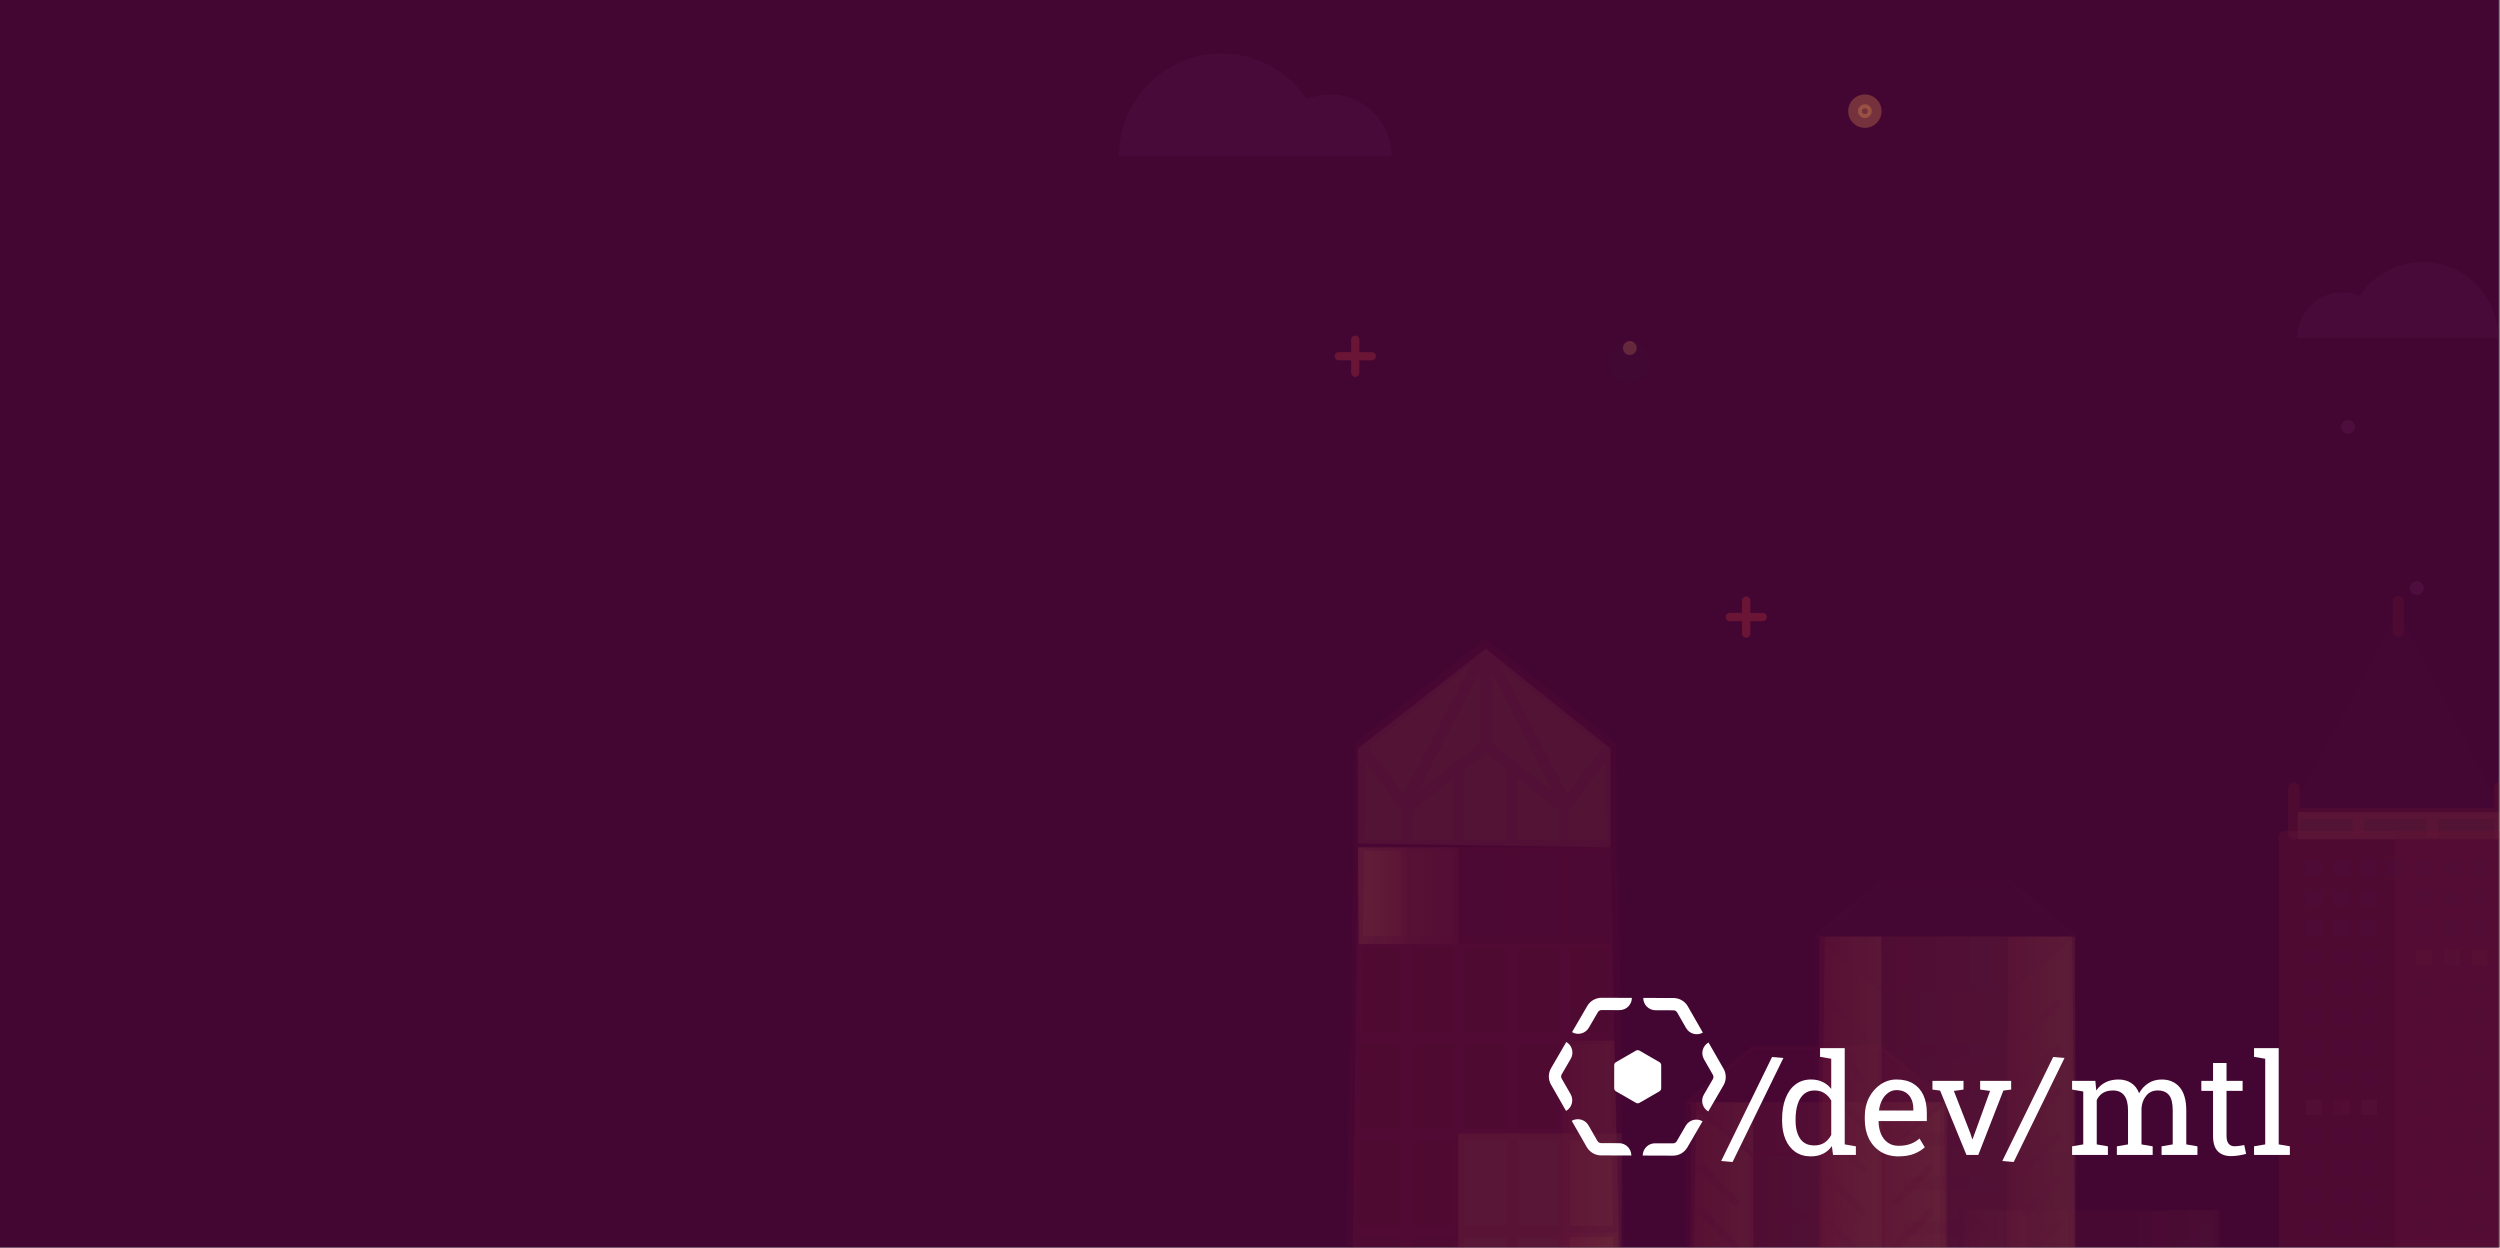 <?xml version="1.0" encoding="UTF-8" standalone="no"?>
<svg
   fill="none"
   height="512"
   viewBox="0 0 1026 512"
   width="1026"
   version="1.1"
   id="svg565"
   sodipodi:docname="speaker-template-bg.svg"
   inkscape:version="1.1.2 (0a00cf5339, 2022-02-04)"
   xmlns:inkscape="http://www.inkscape.org/namespaces/inkscape"
   xmlns:sodipodi="http://sodipodi.sourceforge.net/DTD/sodipodi-0.dtd"
   xmlns:xlink="http://www.w3.org/1999/xlink"
   xmlns="http://www.w3.org/2000/svg"
   xmlns:svg="http://www.w3.org/2000/svg">
  <rect x="0" y="0" width="1026" height="512" fill="#808080" stroke="none"/>
  <defs
     id="defs569" />
  <sodipodi:namedview
     id="namedview567"
     pagecolor="#ffffff"
     bordercolor="#666666"
     borderopacity="1.0"
     inkscape:pageshadow="2"
     inkscape:pageopacity="0.0"
     inkscape:pagecheckerboard="0"
     showgrid="false"
     inkscape:zoom="1.1683835"
     inkscape:cx="588.41983"
     inkscape:cy="257.6209"
     inkscape:window-width="1920"
     inkscape:window-height="1051"
     inkscape:window-x="3286"
     inkscape:window-y="0"
     inkscape:window-maximized="1"
     inkscape:current-layer="svg565" />
  <linearGradient
     id="a">
    <stop
       offset="0"
       stop-color="#e99c56"
       id="stop306" />
    <stop
       offset=".179"
       stop-color="#e59253"
       id="stop308" />
    <stop
       offset=".489"
       stop-color="#dc764c"
       id="stop310" />
    <stop
       offset=".888"
       stop-color="#cc4941"
       id="stop312" />
    <stop
       offset="1"
       stop-color="#c73b3d"
       id="stop314" />
  </linearGradient>
  <linearGradient
     id="b"
     gradientUnits="userSpaceOnUse"
     x1="799.29"
     x2="693.191"
     xlink:href="#a"
     y1="530.166"
     y2="530.166" />
  <linearGradient
     id="c"
     gradientUnits="userSpaceOnUse"
     x1="799.29"
     x2="770.504"
     xlink:href="#a"
     y1="530.166"
     y2="530.166" />
  <linearGradient
     id="d"
     gradientUnits="userSpaceOnUse"
     x1="719.787"
     x2="693.191"
     xlink:href="#a"
     y1="530.166"
     y2="530.166" />
  <linearGradient
     id="e"
     gradientUnits="userSpaceOnUse"
     x1="851.986"
     x2="745.888"
     xlink:href="#a"
     y1="496.18"
     y2="496.18" />
  <linearGradient
     id="f"
     gradientUnits="userSpaceOnUse"
     x1="851.986"
     x2="823.201"
     xlink:href="#a"
     y1="496.18"
     y2="496.18" />
  <linearGradient
     id="g"
     gradientUnits="userSpaceOnUse"
     x1="772.484"
     x2="745.888"
     xlink:href="#a"
     y1="496.18"
     y2="496.18" />
  <linearGradient
     id="h"
     gradientUnits="userSpaceOnUse"
     x1="911.107"
     x2="805.009"
     xlink:href="#a"
     y1="552.361"
     y2="552.361" />
  <linearGradient
     id="i"
     gradientUnits="userSpaceOnUse"
     x1="911.107"
     x2="882.322"
     xlink:href="#a"
     y1="552.361"
     y2="552.361" />
  <linearGradient
     id="j"
     gradientUnits="userSpaceOnUse"
     x1="831.605"
     x2="805.009"
     xlink:href="#a"
     y1="552.361"
     y2="552.361" />
  <linearGradient
     id="k"
     gradientUnits="userSpaceOnUse"
     x1="557.302"
     x2="598.464"
     xlink:href="#a"
     y1="367.602"
     y2="367.602" />
  <linearGradient
     id="l"
     gradientUnits="userSpaceOnUse"
     x1="557.302"
     x2="577.364"
     xlink:href="#a"
     y1="367.602"
     y2="367.602" />
  <linearGradient
     id="m"
     gradientUnits="userSpaceOnUse"
     x1="665.543"
     x2="641.15"
     xlink:href="#a"
     y1="487.276"
     y2="487.276" />
  <linearGradient
     id="n"
     gradientUnits="userSpaceOnUse"
     x1="665.543"
     x2="641.15"
     xlink:href="#a"
     y1="526.688"
     y2="526.688" />
  <linearGradient
     id="o"
     gradientUnits="userSpaceOnUse"
     x1="1009.48"
     x2="1003.01"
     xlink:href="#a"
     y1="393.042"
     y2="393.042" />
  <linearGradient
     id="p"
     gradientUnits="userSpaceOnUse"
     x1="964.185"
     x2="957.715"
     xlink:href="#a"
     y1="454.41"
     y2="454.41" />
  <clipPath
     id="q">
    <path
       d="m0 0h1025.19v512h-1025.19z"
       id="path332" />
  </clipPath>
  <path
     d="M 0,0 H 1025.5 V 512 H 0 Z"
     fill="#430632"
     id="path335" />
  <g
     opacity="0.3"
     id="g425">
    <path
       d="M 797.77,452.33 H 696.22 L 693.19,608 h 106.1 z"
       fill="url(#b)"
       opacity="0.3"
       id="path337"
       style="fill:url(#b)" />
    <path
       d="M 798.88,452.33 H 771.33 L 770.5,608 h 28.79 z"
       fill="url(#c)"
       opacity="0.3"
       id="path339"
       style="fill:url(#c)" />
    <path
       d="M 719.41,452.33 H 693.95 L 693.19,608 h 26.6 z"
       fill="url(#d)"
       opacity="0.3"
       id="path341"
       style="fill:url(#d)" />
    <path
       d="M 693.32,451.98 V 608 Z m -1.51,0 h 3.03 V 608 h -3.03 z m 106.09,0 V 608 Z m -1.51,0 h 3.03 V 608 h -3.03 z M 719.48,473.3 V 608 Z m -1.52,0 h 3.03 V 608 h -3.03 z m 53.05,1.65 V 608 Z m -1.51,0 h 3.03 V 608 h -3.03 z m -70.85,4.44 13.64,13.93 z m 13.64,15.45 c -0.39,0 -0.79,-0.15 -1.08,-0.46 l -13.64,-13.93 c -0.59,-0.6 -0.58,-1.56 0.02,-2.14 0.6,-0.59 1.56,-0.58 2.14,0.02 l 13.64,13.93 c 0.59,0.6 0.58,1.56 -0.02,2.14 -0.3,0.29 -0.68,0.44 -1.06,0.44 z m -13.64,2.74 13.64,13.93 z m 13.64,15.45 c -0.39,0 -0.79,-0.15 -1.08,-0.46 l -13.64,-13.93 c -0.59,-0.6 -0.58,-1.56 0.02,-2.14 0.6,-0.59 1.56,-0.58 2.14,0.02 l 13.64,13.93 c 0.59,0.6 0.58,1.56 -0.02,2.14 -0.3,0.29 -0.68,0.44 -1.06,0.44 z m -13.64,2.74 13.64,13.93 z m 13.64,15.44 c -0.39,0 -0.79,-0.15 -1.08,-0.46 l -13.64,-13.93 c -0.59,-0.6 -0.58,-1.56 0.02,-2.14 0.6,-0.59 1.56,-0.57 2.14,0.02 l 13.64,13.93 c 0.59,0.6 0.58,1.56 -0.02,2.14 -0.3,0.3 -0.68,0.44 -1.06,0.44 z m -13.64,2.75 13.64,13.93 z m 13.64,15.44 c -0.39,0 -0.79,-0.15 -1.08,-0.46 l -13.64,-13.93 c -0.59,-0.6 -0.58,-1.56 0.02,-2.14 0.6,-0.59 1.56,-0.58 2.14,0.02 l 13.64,13.93 c 0.59,0.6 0.58,1.56 -0.02,2.14 -0.3,0.3 -0.68,0.44 -1.06,0.44 z m -13.64,2.74 13.64,13.94 z m 13.64,15.45 c -0.39,0 -0.79,-0.15 -1.08,-0.46 L 697.57,553.2 c -0.59,-0.6 -0.58,-1.56 0.02,-2.14 0.6,-0.59 1.56,-0.57 2.14,0.02 l 13.64,13.93 c 0.59,0.6 0.58,1.56 -0.02,2.14 -0.3,0.3 -0.68,0.44 -1.06,0.44 z m -13.64,2.74 13.64,13.93 z m 13.64,15.45 c -0.39,0 -0.79,-0.15 -1.08,-0.46 l -13.64,-13.93 c -0.59,-0.6 -0.58,-1.56 0.02,-2.14 0.6,-0.59 1.56,-0.58 2.14,0.02 l 13.64,13.93 c 0.59,0.6 0.58,1.56 -0.02,2.14 -0.3,0.29 -0.68,0.44 -1.06,0.44 z m -13.64,2.74 13.64,13.93 z m 13.64,15.45 c -0.39,0 -0.79,-0.15 -1.08,-0.46 l -13.64,-13.93 c -0.59,-0.6 -0.58,-1.56 0.02,-2.14 0.6,-0.59 1.56,-0.57 2.14,0.02 l 13.64,13.93 c 0.59,0.6 0.58,1.56 -0.02,2.14 -0.3,0.29 -0.68,0.44 -1.06,0.44 z m 79.55,-124.58 -13.64,13.93 z m -13.64,15.45 c -0.38,0 -0.77,-0.14 -1.06,-0.43 -0.6,-0.59 -0.61,-1.55 -0.02,-2.14 l 13.64,-13.93 c 0.59,-0.6 1.54,-0.61 2.14,-0.02 0.6,0.59 0.61,1.55 0.02,2.14 l -13.64,13.93 c -0.29,0.29 -0.69,0.45 -1.08,0.45 z m 13.64,2.74 -13.64,13.93 z m -13.64,15.45 c -0.38,0 -0.77,-0.14 -1.06,-0.43 -0.6,-0.59 -0.61,-1.55 -0.02,-2.14 l 13.64,-13.93 c 0.59,-0.6 1.54,-0.61 2.14,-0.02 0.6,0.59 0.61,1.55 0.02,2.14 l -13.64,13.93 c -0.29,0.29 -0.69,0.45 -1.08,0.45 z m 13.64,2.74 -13.64,13.93 z m -13.64,15.44 c -0.38,0 -0.77,-0.14 -1.06,-0.43 -0.6,-0.59 -0.61,-1.55 -0.02,-2.14 l 13.64,-13.93 c 0.59,-0.6 1.54,-0.61 2.14,-0.02 0.6,0.59 0.61,1.55 0.02,2.14 l -13.64,13.93 c -0.29,0.3 -0.69,0.45 -1.08,0.45 z m 13.64,2.75 -13.64,13.93 z M 778.2,549.4 c -0.38,0 -0.77,-0.14 -1.06,-0.43 -0.6,-0.59 -0.61,-1.55 -0.02,-2.14 l 13.64,-13.93 c 0.59,-0.6 1.54,-0.61 2.14,-0.02 0.6,0.59 0.61,1.55 0.02,2.14 l -13.64,13.93 c -0.29,0.3 -0.69,0.45 -1.08,0.45 z m 13.64,2.74 -13.64,13.94 z m -13.64,15.45 c -0.38,0 -0.77,-0.14 -1.06,-0.43 -0.6,-0.59 -0.61,-1.55 -0.02,-2.14 l 13.64,-13.93 c 0.59,-0.6 1.54,-0.61 2.14,-0.02 0.6,0.59 0.61,1.55 0.02,2.14 l -13.64,13.93 c -0.29,0.3 -0.69,0.45 -1.08,0.45 z m 13.64,2.74 -13.64,13.93 z m -13.64,15.45 c -0.38,0 -0.77,-0.14 -1.06,-0.43 -0.6,-0.59 -0.61,-1.55 -0.02,-2.14 l 13.64,-13.93 c 0.59,-0.6 1.54,-0.61 2.14,-0.02 0.6,0.59 0.61,1.55 0.02,2.14 l -13.64,13.93 c -0.29,0.3 -0.69,0.45 -1.08,0.45 z m 13.64,2.74 -13.64,13.93 z m -13.64,15.45 c -0.38,0 -0.77,-0.14 -1.06,-0.43 -0.6,-0.59 -0.61,-1.55 -0.02,-2.14 l 13.64,-13.93 c 0.59,-0.6 1.54,-0.61 2.14,-0.02 0.6,0.59 0.61,1.55 0.02,2.14 l -13.64,13.93 c -0.29,0.3 -0.69,0.45 -1.08,0.45 z"
       fill="#7b123c"
       opacity="0.3"
       id="path343" />
    <path
       d="m 772.13,429.82 h -52.95 l -26.47,22.21 26.47,22.21 h 52.95 l 26.48,-22.21 z"
       fill="#7b123c"
       opacity="0.3"
       id="path345" />
    <path
       d="m 772.13,475.08 h -52.95 c -0.198,-10e-4 -0.389,-0.072 -0.54,-0.2 l -26.47,-22.21 c -0.094,-0.078 -0.17,-0.176 -0.222,-0.287 -0.051,-0.11 -0.078,-0.231 -0.078,-0.353 0,-0.122 0.027,-0.243 0.078,-0.353 0.052,-0.111 0.128,-0.209 0.222,-0.287 l 26.47,-22.21 c 0.15,-0.13 0.34,-0.2 0.54,-0.2 h 52.95 c 0.2,0 0.38,0.07 0.54,0.2 l 26.47,22.21 c 0.094,0.078 0.17,0.176 0.222,0.287 0.051,0.11 0.078,0.231 0.078,0.353 0,0.122 -0.027,0.243 -0.078,0.353 -0.052,0.111 -0.128,0.209 -0.222,0.287 l -26.47,22.21 c -0.15,0.13 -0.342,0.201 -0.54,0.2 z m -52.64,-1.67 h 52.34 l 25.48,-21.38 -25.48,-21.38 H 719.49 L 694,452.03 Z"
       fill="#7b123c"
       opacity="0.3"
       id="path347" />
    <path
       d="m 728.47,499.09 h 33.35 z m 0,-2.74 h 33.35 v 5.48 h -33.35 z"
       fill="#7b123c"
       opacity="0.09"
       id="path349" />
    <path
       d="M 850.47,384.36 H 748.92 L 745.89,608 h 106.1 z"
       fill="url(#e)"
       opacity="0.3"
       id="path351"
       style="fill:url(#e)" />
    <path
       d="M 851.58,384.36 H 824.02 L 823.2,608 h 28.79 z"
       fill="url(#f)"
       opacity="0.3"
       id="path353"
       style="fill:url(#f)" />
    <path
       d="M 772.1,384.36 H 746.65 L 745.89,608 h 26.59 z"
       fill="url(#g)"
       opacity="0.3"
       id="path355"
       style="fill:url(#g)" />
    <g
       fill="#7b123c"
       id="g405">
      <path
         d="M 746.02,384.01 V 608 Z m -1.52,0 h 3.03 V 608 h -3.03 z"
         opacity="0.09"
         id="path357" />
      <path
         d="M 850.6,384.01 V 608 Z m -1.51,0 h 3.03 V 608 h -3.03 z"
         opacity="0.09"
         id="path359" />
      <path
         d="M 772.17,405.33 V 608 Z m -1.51,0 h 3.03 V 608 h -3.03 z"
         opacity="0.09"
         id="path361" />
      <path
         d="M 823.71,406.98 V 608 Z m -1.52,0 h 3.03 V 608 h -3.03 z"
         opacity="0.09"
         id="path363" />
      <path
         d="m 751.34,411.42 13.64,13.93 z m 13.64,15.44 c -0.39,0 -0.79,-0.15 -1.08,-0.46 l -13.64,-13.93 c -0.59,-0.6 -0.58,-1.56 0.02,-2.14 0.6,-0.59 1.56,-0.58 2.14,0.02 l 13.64,13.93 c 0.59,0.6 0.58,1.56 -0.02,2.14 -0.29,0.3 -0.67,0.44 -1.06,0.44 z"
         opacity="0.09"
         id="path365" />
      <path
         d="m 751.34,429.61 13.64,13.93 z m 13.64,15.44 c -0.39,0 -0.79,-0.15 -1.08,-0.46 l -13.64,-13.93 c -0.59,-0.6 -0.58,-1.56 0.02,-2.14 0.6,-0.59 1.56,-0.58 2.14,0.02 l 13.64,13.93 c 0.59,0.6 0.58,1.56 -0.02,2.14 -0.29,0.3 -0.67,0.44 -1.06,0.44 z"
         opacity="0.09"
         id="path367" />
      <path
         d="m 751.34,447.79 13.64,13.94 z m 13.64,15.45 c -0.39,0 -0.79,-0.15 -1.08,-0.46 l -13.64,-13.93 c -0.59,-0.6 -0.58,-1.56 0.02,-2.14 0.6,-0.59 1.56,-0.58 2.14,0.02 l 13.64,13.93 c 0.59,0.6 0.58,1.56 -0.02,2.14 -0.29,0.3 -0.67,0.44 -1.06,0.44 z"
         opacity="0.09"
         id="path369" />
      <path
         d="m 751.34,465.98 13.64,13.93 z m 13.64,15.45 c -0.39,0 -0.79,-0.15 -1.08,-0.46 l -13.64,-13.93 c -0.59,-0.6 -0.58,-1.56 0.02,-2.14 0.6,-0.59 1.56,-0.57 2.14,0.02 l 13.64,13.93 c 0.59,0.6 0.58,1.56 -0.02,2.14 -0.29,0.3 -0.67,0.44 -1.06,0.44 z"
         opacity="0.09"
         id="path371" />
      <path
         d="m 751.34,484.17 13.64,13.93 z m 13.64,15.45 c -0.39,0 -0.79,-0.15 -1.08,-0.46 l -13.64,-13.93 c -0.59,-0.6 -0.58,-1.56 0.02,-2.14 0.6,-0.59 1.56,-0.58 2.14,0.02 l 13.64,13.93 c 0.59,0.6 0.58,1.56 -0.02,2.14 -0.29,0.29 -0.67,0.44 -1.06,0.44 z"
         opacity="0.09"
         id="path373" />
      <path
         d="m 751.34,502.36 13.64,13.93 z m 13.64,15.45 c -0.39,0 -0.79,-0.15 -1.08,-0.46 l -13.64,-13.93 c -0.59,-0.6 -0.58,-1.56 0.02,-2.14 0.6,-0.59 1.56,-0.57 2.14,0.02 l 13.64,13.93 c 0.59,0.6 0.58,1.56 -0.02,2.14 -0.29,0.29 -0.67,0.44 -1.06,0.44 z"
         opacity="0.09"
         id="path375" />
      <path
         d="m 844.54,411.42 -13.64,13.93 z m -13.64,15.44 c -0.38,0 -0.77,-0.14 -1.06,-0.43 -0.6,-0.59 -0.61,-1.55 -0.02,-2.14 l 13.64,-13.93 c 0.59,-0.6 1.54,-0.61 2.14,-0.02 0.6,0.59 0.61,1.55 0.02,2.14 l -13.64,13.93 c -0.3,0.3 -0.69,0.45 -1.08,0.45 z"
         opacity="0.09"
         id="path377" />
      <path
         d="m 844.54,429.61 -13.64,13.93 z m -13.64,15.44 c -0.38,0 -0.77,-0.14 -1.06,-0.43 -0.6,-0.59 -0.61,-1.55 -0.02,-2.14 l 13.64,-13.93 c 0.59,-0.6 1.54,-0.61 2.14,-0.02 0.6,0.59 0.61,1.55 0.02,2.14 l -13.64,13.93 c -0.3,0.3 -0.69,0.45 -1.08,0.45 z"
         opacity="0.09"
         id="path379" />
      <path
         d="m 844.54,447.79 -13.64,13.94 z m -13.64,15.45 c -0.38,0 -0.77,-0.14 -1.06,-0.43 -0.6,-0.59 -0.61,-1.55 -0.02,-2.14 l 13.64,-13.93 c 0.59,-0.6 1.54,-0.61 2.14,-0.02 0.6,0.59 0.61,1.55 0.02,2.14 l -13.64,13.93 c -0.3,0.3 -0.69,0.45 -1.08,0.45 z"
         opacity="0.09"
         id="path381" />
      <path
         d="m 844.54,465.98 -13.64,13.93 z m -13.64,15.45 c -0.38,0 -0.77,-0.14 -1.06,-0.43 -0.6,-0.59 -0.61,-1.55 -0.02,-2.14 l 13.64,-13.93 c 0.59,-0.6 1.54,-0.61 2.14,-0.02 0.6,0.59 0.61,1.55 0.02,2.14 l -13.64,13.93 c -0.3,0.3 -0.69,0.45 -1.08,0.45 z"
         opacity="0.09"
         id="path383" />
      <path
         d="M 844.54,484.17 830.9,498.1 Z m -13.64,15.45 c -0.38,0 -0.77,-0.14 -1.06,-0.43 -0.6,-0.59 -0.61,-1.55 -0.02,-2.14 l 13.64,-13.93 c 0.59,-0.6 1.54,-0.61 2.14,-0.02 0.6,0.59 0.61,1.55 0.02,2.14 l -13.64,13.93 c -0.3,0.3 -0.69,0.45 -1.08,0.45 z"
         opacity="0.09"
         id="path385" />
      <path
         d="m 844.54,502.36 -13.64,13.93 z m -13.64,15.45 c -0.38,0 -0.77,-0.14 -1.06,-0.43 -0.6,-0.59 -0.61,-1.55 -0.02,-2.14 l 13.64,-13.93 c 0.59,-0.6 1.54,-0.61 2.14,-0.02 0.6,0.59 0.61,1.55 0.02,2.14 l -13.64,13.93 c -0.3,0.29 -0.69,0.45 -1.08,0.45 z"
         opacity="0.09"
         id="path387" />
      <g
         opacity="0.3"
         id="g393">
        <path
           d="m 824.83,361.85 h -52.95 l -26.47,22.21 26.47,22.21 h 52.95 l 26.47,-22.21 z"
           opacity="0.3"
           id="path389" />
        <path
           d="m 824.83,407.1 h -52.95 c -0.198,-0.001 -0.389,-0.072 -0.54,-0.2 l -26.47,-22.21 c -0.094,-0.078 -0.17,-0.176 -0.222,-0.286 -0.051,-0.111 -0.078,-0.232 -0.078,-0.354 0,-0.122 0.027,-0.243 0.078,-0.353 0.052,-0.111 0.128,-0.209 0.222,-0.287 l 26.47,-22.21 c 0.15,-0.13 0.34,-0.2 0.54,-0.2 h 52.95 c 0.2,0 0.38,0.07 0.54,0.2 l 26.47,22.21 c 0.094,0.078 0.17,0.176 0.222,0.287 0.051,0.11 0.078,0.231 0.078,0.353 0,0.122 -0.027,0.243 -0.078,0.354 -0.052,0.11 -0.128,0.208 -0.222,0.286 l -26.47,22.21 c -0.152,0.127 -0.342,0.197 -0.54,0.2 z m -52.65,-1.66 h 52.34 L 850,384.06 824.52,362.68 h -52.34 l -25.48,21.38 z"
           opacity="0.3"
           id="path391" />
      </g>
      <path
         d="m 781.17,431.12 h 33.35 z m 0,-2.74 h 33.35 v 5.48 h -33.35 z"
         opacity="0.09"
         id="path395" />
      <path
         d="m 781.17,449.31 h 33.35 z m 0,-2.74 h 33.35 v 5.48 h -33.35 z"
         opacity="0.09"
         id="path397" />
      <path
         d="m 781.17,467.5 h 33.35 z m 0,-2.74 h 33.35 v 5.48 h -33.35 z"
         opacity="0.09"
         id="path399" />
      <path
         d="m 781.17,485.69 h 33.35 z m 0,-2.74 h 33.35 v 5.48 h -33.35 z"
         opacity="0.09"
         id="path401" />
      <path
         d="m 781.17,503.88 h 33.35 z m 0,-2.75 h 33.35 v 5.48 h -33.35 z"
         opacity="0.09"
         id="path403" />
    </g>
    <g
       opacity="0.3"
       id="g423">
      <path
         d="M 909.59,496.72 H 808.04 L 805.01,608 h 106.1 z"
         fill="url(#h)"
         opacity="0.3"
         id="path407"
         style="fill:url(#h)" />
      <path
         d="M 910.7,496.72 H 883.14 L 882.32,608 h 28.79 z"
         fill="url(#i)"
         opacity="0.3"
         id="path409"
         style="fill:url(#i)" />
      <path
         d="M 831.22,496.72 H 805.77 L 805.01,608 h 26.59 z"
         fill="url(#j)"
         opacity="0.3"
         id="path411"
         style="fill:url(#j)" />
      <g
         fill="#7b123c"
         id="g421">
        <path
           d="M 805.14,496.37 V 608 Z m -1.52,0 h 3.03 V 608 h -3.03 z m 106.1,0 V 608 Z m -1.51,0 h 3.03 V 608 h -3.03 z m -76.92,21.32 V 608 Z m -1.51,0 h 3.03 V 608 h -3.03 z m 53.05,1.65 V 608 Z m -1.52,0 h 3.03 V 608 h -3.03 z m -70.85,4.44 13.64,13.93 z m 13.65,15.45 c -0.39,0 -0.79,-0.15 -1.08,-0.46 l -13.64,-13.93 c -0.59,-0.6 -0.58,-1.56 0.02,-2.14 0.6,-0.59 1.56,-0.58 2.14,0.02 l 13.64,13.93 c 0.59,0.6 0.58,1.56 -0.02,2.14 -0.3,0.29 -0.68,0.44 -1.06,0.44 z m -13.65,2.74 13.64,13.93 z m 13.65,15.45 c -0.39,0 -0.79,-0.15 -1.08,-0.46 l -13.64,-13.93 c -0.59,-0.6 -0.58,-1.56 0.02,-2.14 0.6,-0.59 1.56,-0.57 2.14,0.02 l 13.64,13.93 c 0.59,0.6 0.58,1.56 -0.02,2.14 -0.3,0.29 -0.68,0.44 -1.06,0.44 z m -13.65,2.74 13.64,13.93 z m 13.65,15.44 c -0.39,0 -0.79,-0.15 -1.08,-0.46 l -13.64,-13.93 c -0.59,-0.6 -0.58,-1.56 0.02,-2.14 0.6,-0.59 1.56,-0.58 2.14,0.02 l 13.64,13.93 c 0.59,0.6 0.58,1.56 -0.02,2.14 -0.3,0.3 -0.68,0.44 -1.06,0.44 z m -13.65,2.75 13.64,13.93 z m 13.65,15.44 c -0.39,0 -0.79,-0.15 -1.08,-0.46 L 809.39,579.4 c -0.59,-0.6 -0.58,-1.56 0.02,-2.14 0.6,-0.59 1.56,-0.57 2.14,0.02 l 13.64,13.93 c 0.59,0.6 0.58,1.56 -0.02,2.14 -0.3,0.3 -0.68,0.44 -1.06,0.44 z m 79.55,-70.01 -13.64,13.93 z m -13.64,15.45 c -0.38,0 -0.77,-0.14 -1.06,-0.43 -0.6,-0.59 -0.61,-1.55 -0.02,-2.14 l 13.64,-13.93 c 0.59,-0.6 1.54,-0.61 2.14,-0.02 0.6,0.59 0.61,1.55 0.02,2.14 l -13.64,13.93 c -0.3,0.3 -0.69,0.45 -1.08,0.45 z"
           opacity="0.3"
           id="path413" />
        <g
           opacity="0.3"
           id="g419">
          <path
             d="M 883.95,474.21 H 831 l -26.47,22.21 26.47,22.21 h 52.95 l 26.47,-22.21 z"
             opacity="0.3"
             id="path415" />
          <path
             d="M 883.95,519.47 H 831 c -0.198,-10e-4 -0.389,-0.072 -0.54,-0.2 l -26.47,-22.21 c -0.094,-0.078 -0.17,-0.176 -0.222,-0.287 -0.051,-0.11 -0.078,-0.231 -0.078,-0.353 0,-0.122 0.027,-0.243 0.078,-0.354 0.052,-0.11 0.128,-0.208 0.222,-0.286 l 26.47,-22.21 c 0.15,-0.13 0.34,-0.2 0.54,-0.2 h 52.95 c 0.2,0 0.38,0.07 0.54,0.2 l 26.47,22.21 c 0.094,0.078 0.17,0.176 0.222,0.286 0.051,0.111 0.078,0.232 0.078,0.354 0,0.122 -0.027,0.243 -0.078,0.353 -0.052,0.111 -0.128,0.209 -0.222,0.287 l -26.47,22.21 c -0.152,0.127 -0.342,0.197 -0.54,0.2 z M 831.3,517.8 h 52.34 l 25.48,-21.38 -25.48,-21.38 H 831.3 l -25.48,21.38 z"
             opacity="0.3"
             id="path417" />
        </g>
      </g>
    </g>
  </g>
  <g
     opacity="0.3"
     id="g445">
    <path
       d="m 557.3,346.17 v -39.01 l 52.49,-40.94 51.18,40.94 v 40.58 z"
       fill="#e99c56"
       opacity="0.3"
       id="path427" />
    <path
       d="M 660.97,347.78 H 557.3 l -3.05,237.83 h 111.29 z"
       fill="#c73b3d"
       opacity="0.3"
       id="path429" />
    <path
       d="M 660.97,347.78 H 557.3 l 1.53,39.64 h 102.14 z"
       fill="#430632"
       opacity="0.3"
       id="path431" />
    <path
       d="M 598.46,347.78 H 557.3 l 0.61,39.64 h 40.55 z"
       fill="url(#k)"
       opacity="0.3"
       id="path433"
       style="fill:url(#k)" />
    <path
       d="M 577.36,347.78 H 557.3 l 0.3,39.64 h 19.76 z"
       fill="url(#l)"
       opacity="0.3"
       id="path435"
       style="fill:url(#l)" />
    <path
       d="m 598.46,465.17 h 67.08 v 120.44 h -67.08 z"
       fill="#e99c56"
       opacity="0.3"
       id="path437" />
    <path
       d="m 662.49,427.06 h -21.34 v 120.43 h 24.39 z"
       fill="url(#m)"
       opacity="0.3"
       id="path439"
       style="fill:url(#m)" />
    <path
       d="m 663.88,505.88 h -22.73 v 41.61 h 24.39 z"
       fill="url(#n)"
       opacity="0.3"
       id="path441"
       style="fill:url(#n)" />
    <path
       d="m 663.17,305.98 c -0.01,-0.69 -0.35,-1.35 -0.89,-1.76 L 611.13,263.3 c -0.37,-0.31 -0.83,-0.47 -1.29,-0.49 -0.133,-0.01 -0.267,-0.01 -0.4,0 -0.46,0.01 -0.92,0.18 -1.29,0.49 L 557,304.22 c -0.54,0.42 -0.87,1.07 -0.89,1.76 l -5.11,301.94 4.58,0.08 0.36,-20.99 h 19.13 v 20.95 h 4.58 v -20.95 h 16.69 v 20.95 h 4.56 v -20.95 h 17.49 v 20.95 h 4.56 v -20.95 h 16.69 v 20.95 h 4.58 v -20.95 h 19.13 l 0.36,20.99 4.56,-0.08 z M 662.6,542.8 H 644.22 V 507.73 H 662 Z M 644.22,503.17 V 468.1 h 17.12 l 0.6,35.07 z m 17.04,-39.65 h -17.03 v -35.05 h 16.44 z m -0.68,-39.63 h -16.36 v -35.07 h 15.77 z m -0.67,-39.64 H 644.22 V 349.2 h 15.09 z m -0.67,-39.64 H 644.22 V 332.37 L 658.7,312.8 Z m -84.17,237.82 h -19.06 l 0.6,-35.05 h 18.46 z m 0,-39.63 h -18.38 l 0.6,-35.07 h 17.78 z m 0,-39.63 h -17.71 l 0.6,-35.07 h 17.12 v 35.07 z m 0,-39.65 h -17.03 l 0.6,-35.05 h 16.44 v 35.05 z m 0,-39.63 h -16.35 l 0.58,-35.07 h 15.77 z m 0,-39.64 h -15.69 l 0.6,-35.05 h 15.09 z m 0,-39.64 h -15.02 l 0.54,-31.81 14.48,19.57 z m 1.03,-18.53 -14.54,-19.64 41.93,-33.54 z m 20.24,256.35 h -16.69 v -35.05 h 16.69 z m 0,-39.63 h -16.69 v -35.07 h 16.69 z m 0,-39.63 H 579.65 V 468.1 h 16.69 z m 0,-39.65 h -16.69 v -35.05 h 16.69 z m 0,-39.63 h -16.69 v -35.07 h 16.69 z m 0,-39.64 H 579.65 V 349.2 h 16.69 z m 0,-39.64 h -16.69 v -11.89 l 16.69,-13.26 z m -14.7,-19.32 25.66,-49.79 v 29.42 z m 36.75,257.14 H 600.9 v -35.05 h 17.49 z m 0,-39.63 H 600.9 v -35.07 h 17.49 z m 0,-39.63 H 600.9 V 468.1 h 17.49 z m 0,-39.65 H 600.9 v -35.05 h 17.49 z m 0,-39.63 H 600.9 v -35.07 h 17.49 z m 0,-39.64 H 600.9 V 349.2 h 17.49 z m 0,-39.64 H 600.9 v -28.77 l 8.75,-6.95 8.74,6.95 z m -6.41,-39.68 V 275.5 l 25.66,49.79 z m 27.66,277.5 h -16.69 v -35.05 h 16.69 z m 0,-39.63 h -16.69 v -35.07 h 16.69 z m 0,-39.63 H 622.95 V 468.1 h 16.69 z m 0,-39.65 h -16.69 v -35.05 h 16.69 z m 0,-39.63 h -16.69 v -35.07 h 16.69 z m 0,-39.64 H 622.95 V 349.2 h 16.69 z m 0,-39.64 h -16.69 v -25.15 l 16.69,13.26 z m 3.55,-18.53 -27.4,-53.19 41.93,33.54 z m 1.03,256.35 v -35.05 h 18.46 l 0.6,35.05 z"
       fill="#7b123c"
       opacity="0.3"
       id="path443" />
  </g>
  <g
     opacity="0.3"
     id="g497">
    <path
       d="m 942.99,333.32 h 83.23 v 11.1 h -83.23 z"
       fill="#e99c56"
       opacity="0.3"
       id="path447" />
    <path
       d="m 1028.09,323.4 v 18.95 c 0,1.28 -1.03,2.3 -2.3,2.3 -1.28,0 -2.3,-1.03 -2.3,-2.3 v -6.13 h -22.83 v 7.19 h -4.61 v -7.19 h -25.91 v 7.19 h -4.61 v -7.19 h -21.82 v 6.13 c 0,1.28 -1.03,2.3 -2.3,2.3 -1.26,0 -2.3,-1.03 -2.3,-2.3 V 323.4 c 0,-0.61 0.242,-1.195 0.674,-1.626 0.431,-0.432 1.016,-0.674 1.626,-0.674 0.61,0 1.195,0.242 1.626,0.674 0.432,0.431 0.674,1.016 0.674,1.626 v 8.21 h 79.78 v -8.21 c 0,-0.61 0.24,-1.195 0.67,-1.626 0.44,-0.432 1.02,-0.674 1.63,-0.674 0.61,0 1.2,0.242 1.63,0.674 0.43,0.431 0.67,1.016 0.67,1.626 z"
       fill="#c73b3d"
       opacity="0.3"
       id="path449" />
    <path
       d="M 1031.93,343.35 V 605.7 c 0,1.26 -1.04,2.3 -2.3,2.3 h -92.05 c -0.61,0 -1.195,-0.242 -1.626,-0.674 -0.432,-0.431 -0.674,-1.016 -0.674,-1.626 V 343.35 c 0,-1.28 1.03,-2.3 2.3,-2.3 h 92.05 c 0.61,0 1.2,0.242 1.63,0.674 0.43,0.431 0.67,1.016 0.67,1.626 z m -47.64,-96.51 v 12.27 z m 0,14.57 c -0.61,0 -1.195,-0.242 -1.626,-0.674 -0.432,-0.431 -0.674,-1.016 -0.674,-1.626 v -12.27 c 0,-0.61 0.242,-1.195 0.674,-1.626 0.431,-0.432 1.016,-0.674 1.626,-0.674 0.61,0 1.195,0.242 1.626,0.674 0.432,0.431 0.674,1.016 0.674,1.626 v 12.27 c 0,0.61 -0.242,1.195 -0.674,1.626 -0.431,0.432 -1.016,0.674 -1.626,0.674 z"
       fill="#c73b3d"
       opacity="0.3"
       id="path451" />
    <path
       d="M 1031.92,343.35 V 605.7 c 0,1.26 -1.03,2.29 -2.29,2.29 H 982.91 V 341.06 h 46.72 c 1.26,0 2.29,1.03 2.29,2.29 z"
       fill="#a52d36"
       opacity="0.3"
       id="path453" />
    <path
       d="m 946.39,352.99 h 6.47 v 6.47 h -6.47 z m 11.32,0 h 6.47 v 6.47 h -6.47 z m 11.33,0 h 6.47 v 6.47 h -6.47 z m 11.32,0 h 6.47 v 6.47 h -6.47 z m 11.32,0 h 6.47 v 6.47 h -6.47 z m 11.33,0 h 6.47 v 6.47 h -6.47 z m 11.32,0 h 6.47 v 6.47 h -6.47 z m -67.94,12.27 h 6.47 v 6.47 h -6.47 z m 11.32,0 h 6.47 v 6.47 h -6.47 z m 11.33,0 h 6.47 v 6.47 h -6.47 z m 22.64,0 h 6.47 v 6.47 h -6.47 z m 11.33,0 h 6.47 v 6.47 h -6.47 z m 11.32,0 h 6.47 v 6.47 h -6.47 z m -67.94,12.27 h 6.47 V 384 h -6.47 z m 11.32,0 h 6.47 V 384 h -6.47 z m 11.33,0 h 6.47 V 384 h -6.47 z m 22.64,0 h 6.47 V 384 h -6.47 z m 11.33,0 h 6.47 V 384 h -6.47 z m 11.32,0 h 6.47 V 384 h -6.47 z"
       fill="#5e1b51"
       opacity="0.3"
       id="path455" />
    <g
       opacity="0.3"
       id="g465">
      <path
         d="m 946.39,389.81 h 6.47 v 6.47 h -6.47 z m 11.32,0 h 6.47 v 6.47 h -6.47 z m 11.33,0 h 6.47 v 6.47 h -6.47 z"
         fill="#5e1b51"
         opacity="0.3"
         id="path457" />
      <path
         d="m 991.68,389.81 h 6.47 v 6.47 h -6.47 z"
         fill="#e99c56"
         opacity="0.3"
         id="path459" />
      <path
         d="m 1003.01,389.81 h 6.47 v 6.47 h -6.47 z"
         fill="url(#o)"
         opacity="0.3"
         id="path461"
         style="fill:url(#o)" />
      <path
         d="m 1014.33,389.81 h 6.47 v 6.47 h -6.47 z"
         fill="#e99c56"
         opacity="0.3"
         id="path463" />
    </g>
    <g
       fill="#5e1b51"
       id="g475">
      <path
         d="m 946.39,402.08 h 6.47 v 6.47 h -6.47 z m 11.32,0 h 6.47 v 6.47 h -6.47 z m 11.33,0 h 6.47 v 6.47 h -6.47 z m 22.64,0 h 6.47 v 6.47 h -6.47 z m 11.33,0 h 6.47 v 6.47 h -6.47 z m 11.32,0 h 6.47 v 6.47 h -6.47 z"
         opacity="0.09"
         id="path467" />
      <path
         d="m 946.39,414.35 h 6.47 v 6.47 h -6.47 z m 11.32,0 h 6.47 v 6.47 h -6.47 z m 11.33,0 h 6.47 v 6.47 h -6.47 z m 22.64,0 h 6.47 v 6.47 h -6.47 z m 11.33,0 h 6.47 v 6.47 h -6.47 z m 11.32,0 h 6.47 v 6.47 h -6.47 z"
         opacity="0.09"
         id="path469" />
      <path
         d="m 946.39,426.63 h 6.47 v 6.47 h -6.47 z m 11.32,0 h 6.47 v 6.47 h -6.47 z m 11.33,0 h 6.47 v 6.47 h -6.47 z m 22.64,0 h 6.47 v 6.47 h -6.47 z m 11.33,0 h 6.47 v 6.47 h -6.47 z m 11.32,0 h 6.47 v 6.47 h -6.47 z"
         opacity="0.09"
         id="path471" />
      <path
         d="m 946.39,438.9 h 6.47 v 6.47 h -6.47 z m 11.32,0 h 6.47 v 6.47 h -6.47 z m 11.33,0 h 6.47 v 6.47 h -6.47 z m 22.64,0 h 6.47 v 6.47 h -6.47 z m 11.33,0 h 6.47 v 6.47 h -6.47 z m 11.32,0 h 6.47 v 6.47 h -6.47 z"
         opacity="0.09"
         id="path473" />
    </g>
    <g
       opacity="0.3"
       id="g485">
      <path
         d="m 946.39,451.17 h 6.47 v 6.47 h -6.47 z"
         fill="#e99c56"
         opacity="0.3"
         id="path477" />
      <path
         d="m 957.71,451.17 h 6.47 v 6.47 h -6.47 z"
         fill="url(#p)"
         opacity="0.3"
         id="path479"
         style="fill:url(#p)" />
      <path
         d="m 969.04,451.17 h 6.47 v 6.47 h -6.47 z"
         fill="#e99c56"
         opacity="0.3"
         id="path481" />
      <path
         d="m 991.68,451.17 h 6.47 v 6.47 h -6.47 z m 11.33,0 h 6.47 v 6.47 h -6.47 z m 11.32,0 h 6.47 v 6.47 h -6.47 z"
         fill="#5e1b51"
         opacity="0.3"
         id="path483" />
    </g>
    <path
       d="m 946.39,463.45 h 6.47 v 6.47 h -6.47 z m 11.32,0 h 6.47 v 6.47 h -6.47 z m 11.33,0 h 6.47 v 6.47 h -6.47 z m 22.64,0 h 6.47 v 6.47 h -6.47 z m 11.33,0 h 6.47 v 6.47 h -6.47 z m 11.32,0 h 6.47 v 6.47 h -6.47 z"
       fill="#5e1b51"
       opacity="0.09"
       id="path487" />
    <path
       d="m 946.39,475.72 h 6.47 v 6.47 h -6.47 z m 11.32,0 h 6.47 v 6.47 h -6.47 z m 11.33,0 h 6.47 v 6.47 h -6.47 z m 22.64,0 h 6.47 v 6.47 h -6.47 z m 11.33,0 h 6.47 v 6.47 h -6.47 z m 11.32,0 h 6.47 v 6.47 h -6.47 z"
       fill="#5e1b51"
       opacity="0.09"
       id="path489" />
    <path
       d="m 946.39,488 h 6.47 v 6.47 h -6.47 z m 11.32,0 h 6.47 v 6.47 h -6.47 z m 11.33,0 h 6.47 v 6.47 h -6.47 z m 22.64,0 h 6.47 v 6.47 h -6.47 z m 11.33,0 h 6.47 v 6.47 h -6.47 z m 11.32,0 h 6.47 v 6.47 h -6.47 z"
       fill="#5e1b51"
       opacity="0.09"
       id="path491" />
    <path
       d="m 946.39,500.27 h 6.47 v 6.47 h -6.47 z m 11.32,0 h 6.47 v 6.47 h -6.47 z m 11.33,0 h 6.47 v 6.47 h -6.47 z m 22.64,0 h 6.47 v 6.47 h -6.47 z m 11.33,0 h 6.47 v 6.47 h -6.47 z m 11.32,0 h 6.47 v 6.47 h -6.47 z"
       fill="#5e1b51"
       opacity="0.09"
       id="path493" />
    <path
       d="m 1024.69,330.88 c -0.42,0.69 -1.17,1.11 -1.97,1.11 h -78.25 c -0.8,0 -1.55,-0.43 -1.97,-1.12 -0.42,-0.69 -0.43,-1.57 -0.06,-2.27 l 39.78,-73.65 c 0.42,-0.78 1.29,-1.25 2.08,-1.21 0.83,-0.01 1.68,0.44 2.1,1.25 l 38.36,73.63 c 0.37,0.72 0.35,1.57 -0.07,2.26 z"
       fill="#7b123c"
       opacity="0.09"
       id="path495" />
  </g>
  <path
     d="m 668.88,145.68 c 1.557,0 2.82,-1.263 2.82,-2.82 0,-1.557 -1.263,-2.82 -2.82,-2.82 -1.557,0 -2.82,1.263 -2.82,2.82 0,1.557 1.263,2.82 2.82,2.82 z"
     fill="#e99c56"
     opacity="0.3"
     id="path499" />
  <path
     d="m 668.45,157.28 c 4.645,0 8.41,-3.765 8.41,-8.41 0,-4.645 -3.765,-8.41 -8.41,-8.41 -4.645,0 -8.41,3.765 -8.41,8.41 0,4.645 3.765,8.41 8.41,8.41 z"
     fill="#420f3b"
     opacity="0.3"
     id="path501" />
  <path
     d="m 1025.19,138.6 h -82.44 c 0,-10.27 8.33,-18.6 18.6,-18.6 2.5,0 4.88,0.5 7.05,1.39 5.56,-8.31 15.03,-13.79 25.78,-13.79 17.13,0 31.01,13.88 31.01,31 z M 571.07,64.04 H 459.27 C 459.27,40.82 478.1,22 501.31,22 c 14.59,0 27.44,7.42 34.97,18.7 2.95,-1.22 6.18,-1.89 9.55,-1.89 13.95,0.01 25.24,11.3 25.24,25.23 z"
     fill="#54184b"
     opacity="0.3"
     id="path503" />
  <path
     d="m 765.35,48.44 c 1.557,0 2.82,-1.263 2.82,-2.82 0,-1.558 -1.263,-2.82 -2.82,-2.82 -1.557,0 -2.82,1.262 -2.82,2.82 0,1.557 1.263,2.82 2.82,2.82 z"
     style="opacity:0.3;fill:#e99c56;stroke:#e99c56;stroke-width:8.088;stroke-linecap:round;stroke-linejoin:round;stroke-miterlimit:10"
     id="path505" />
  <path
     d="m 991.83,244.17 c 1.557,0 2.82,-1.263 2.82,-2.82 0,-1.557 -1.263,-2.82 -2.82,-2.82 -1.557,0 -2.82,1.263 -2.82,2.82 0,1.557 1.263,2.82 2.82,2.82 z"
     fill="#66225c"
     opacity="0.3"
     id="path507" />
  <path
     d="m 564.65,146.2 c 0,0.93 -0.76,1.69 -1.69,1.69 h -5.08 v 5.08 c 0,0.93 -0.76,1.69 -1.69,1.69 -0.94,0 -1.69,-0.77 -1.69,-1.69 v -5.08 h -5.08 c -0.94,0 -1.69,-0.77 -1.69,-1.69 0,-0.94 0.76,-1.69 1.69,-1.69 h 5.08 v -5.08 c 0,-0.94 0.76,-1.69 1.69,-1.69 0.94,0 1.69,0.76 1.69,1.69 v 5.08 h 5.08 c 0.94,-0.01 1.69,0.75 1.69,1.69 z"
     fill="#c73b3d"
     opacity="0.3"
     id="path509" />
  <path
     d="m 963.64,178 c 1.557,0 2.82,-1.263 2.82,-2.82 0,-1.557 -1.263,-2.82 -2.82,-2.82 -1.557,0 -2.82,1.263 -2.82,2.82 0,1.557 1.263,2.82 2.82,2.82 z"
     fill="#66225c"
     opacity="0.3"
     id="path511" />
  <path
     d="m 725.1,253.23 c 0,0.93 -0.76,1.69 -1.69,1.69 h -5.08 V 260 c 0,0.93 -0.76,1.69 -1.69,1.69 -0.94,0 -1.69,-0.77 -1.69,-1.69 v -5.08 h -5.08 c -0.94,0 -1.69,-0.77 -1.69,-1.69 0,-0.94 0.76,-1.69 1.69,-1.69 h 5.08 v -5.08 c 0,-0.94 0.76,-1.69 1.69,-1.69 0.94,0 1.69,0.76 1.69,1.69 v 5.08 h 5.08 c 0.93,0 1.69,0.76 1.69,1.69 z"
     fill="#c73b3d"
     opacity="0.3"
     id="path513" />
  <g
     fill="#e99d56"
     id="g561"
     style="display:none">
    <path
       d="m 796.011,378.834 h -7.124 v 6.424 h 7.124 z"
       id="path515" />
    <path
       d="m 784.674,378.766 h -7.124 v 9.535 c -1.072,-0.27 -2.068,-0.338 -3.141,-0.338 -7.43,0 -12.256,4.125 -12.256,10.482 0,6.627 4.52,10.008 13.252,10.008 3.141,0 6.205,-0.271 9.269,-0.812 z m -7.124,24.548 c -0.843,0.135 -1.609,0.135 -2.451,0.135 -3.677,0 -5.669,-1.826 -5.669,-5.14 0,-3.313 2.069,-5.342 5.669,-5.342 0.842,0 1.608,0.068 2.374,0.338 z"
       id="path517" />
    <path
       d="m 788.887,400.676 c 0,5.41 -0.306,7.506 -1.379,9.265 -1.072,1.758 -2.528,2.907 -5.668,4.192 l 6.587,2.773 c 3.141,-1.353 4.673,-2.638 5.822,-4.599 1.149,-1.961 1.685,-4.463 1.685,-9.467 v -14.404 h -7.124 z"
       id="path519" />
    <path
       d="m 809.723,387.963 c -3.294,0 -6.512,0.609 -9.422,1.894 v 4.801 c 2.604,-1.217 5.438,-1.826 8.349,-1.894 1.762,0 2.451,0.406 2.451,1.556 v 1.352 c -8.732,0.676 -12.332,2.637 -12.332,7.033 0,4.057 2.681,5.883 8.656,5.883 3.37,0 6.817,-0.27 10.187,-0.676 v -12.713 c 0,-2.57 -0.153,-3.787 -0.766,-4.734 -1.072,-1.623 -3.447,-2.502 -7.123,-2.502 z m 1.761,15.959 c -1.149,0.203 -2.298,0.271 -3.447,0.271 -1.915,0 -2.834,-0.541 -2.834,-1.759 0,-1.623 1.532,-2.299 6.281,-2.704 z"
       id="path521" />
    <path
       d="m 880.732,408.791 c 7.2,0 11.796,-4.057 11.796,-10.617 0,-6.356 -4.366,-10.279 -11.49,-10.279 -7.277,0 -11.796,4.058 -11.796,10.617 0,6.357 4.366,10.279 11.49,10.279 z m 0.23,-15.891 c 2.757,0 4.289,2.028 4.289,5.409 0,3.382 -1.608,5.41 -4.366,5.41 -2.758,0 -4.366,-1.961 -4.366,-5.41 0,-3.448 1.608,-5.409 4.443,-5.409 z"
       id="path523" />
    <path
       d="m 870.008,388.91 c -3.064,-0.609 -6.205,-0.879 -9.269,-0.879 -10.418,0 -16.316,3.989 -16.316,11.09 0,5.68 3.983,9.332 10.188,9.332 1.609,0.067 3.141,-0.271 4.596,-0.879 v 0.135 c 0,3.99 -1.992,5.613 -6.664,5.613 -2.681,0 -5.286,-0.541 -7.66,-1.623 v 5.748 c 2.451,0.811 5.055,1.217 7.66,1.217 3.753,0 6.741,-0.744 8.962,-2.164 0.383,-0.203 0.766,-0.473 1.072,-0.744 0.613,-0.473 1.073,-1.014 1.532,-1.623 1.532,-2.096 2.069,-4.598 2.069,-9.94 v -1.691 c -0.077,-0.879 -0.077,-1.691 -0.077,-2.57 l -0.077,-3.381 -0.076,-2.637 v -0.676 c 1.455,0.135 -0.307,-0.136 1.608,0.135 z m -10.724,13.66 v 0.473 c -0.843,0.271 -1.762,0.406 -2.681,0.406 -3.141,0 -4.903,-1.758 -4.903,-4.869 0,-2.164 0.919,-3.719 2.604,-4.598 1.226,-0.609 2.682,-0.947 4.137,-0.88 h 0.766 v 0.474 l 0.077,2.029 0.076,2.84 c 0,0.879 0.077,1.69 0.077,2.366 z"
       id="path525" />
    <path
       d="m 832.32,387.963 c -3.754,0.068 -7.584,0.541 -11.184,1.42 v 18.867 h 7.124 v -14.809 c 1.072,-0.271 2.145,-0.474 3.294,-0.474 2.528,0 3.447,0.879 3.447,3.314 v 11.969 h 7.124 v -12.24 c 0,-3.11 -0.46,-4.598 -1.915,-5.883 -1.456,-1.285 -4.213,-2.164 -7.89,-2.164 z"
       id="path527" />
    <path
       d="m 939.562,398.512 c 0,-6.356 -4.367,-10.278 -11.491,-10.278 -7.277,0 -11.796,4.057 -11.796,10.616 0,6.289 4.366,10.279 11.567,10.279 7.2,0 11.72,-4.057 11.72,-10.617 z m -16.01,0.203 c 0,-3.449 1.609,-5.41 4.443,-5.41 2.834,0 4.29,2.029 4.29,5.41 0,3.381 -1.609,5.41 -4.367,5.41 -2.757,0 -4.366,-1.961 -4.366,-5.41 z"
       id="path529" />
    <path
       d="m 955.571,396.619 v 11.969 h 7.124 v -12.172 c 0,-3.111 -0.459,-4.598 -1.915,-5.883 -1.455,-1.285 -4.213,-2.164 -7.89,-2.164 -3.753,0.067 -7.583,0.541 -11.184,1.42 v 18.867 h 7.124 v -14.877 c 1.073,-0.271 2.145,-0.474 3.294,-0.406 2.528,0 3.447,0.879 3.447,3.246 z"
       id="path531" />
    <path
       d="m 985.063,408.115 c 0.996,-0.947 1.379,-1.961 1.379,-4.125 v -8.521 h -4.98 v 8.318 c 0,1.69 -0.612,2.299 -2.374,2.299 -0.766,0 -1.532,-0.135 -2.298,-0.338 v -10.279 h -4.903 v 13.119 c 2.528,0.609 5.133,0.947 7.814,0.947 2.451,0.067 4.289,-0.406 5.362,-1.42 z"
       id="path533" />
    <path
       d="m 898.35,406.221 c 2.298,1.894 6.511,2.57 9.346,2.502 2.221,0 4.442,-0.473 6.434,-1.42 v -5.004 c -1.532,0.676 -3.217,1.082 -4.902,1.082 -2.758,0 -7.124,-0.947 -7.124,-5.274 0,-4.328 4.366,-5.275 7.124,-5.275 1.685,0 3.293,0.473 4.749,1.217 v -5.072 c -1.915,-0.811 -4.06,-1.217 -6.205,-1.217 -2.834,0 -6.741,0.744 -9.039,2.705 -2.451,1.961 -3.907,4.734 -3.907,7.642 -0.229,3.11 1.073,6.018 3.524,8.114 z"
       id="path535" />
    <path
       d="m 994.025,400.609 c -1.149,-0.474 -1.072,-1.015 -1.072,-1.015 0,0 0,-0.879 1.991,-0.879 1.456,0 2.835,0.338 4.137,0.879 v -3.313 c -1.532,-0.676 -3.294,-0.947 -5.056,-0.812 -5.745,0.203 -5.668,4.058 -5.668,4.058 -0.154,1.014 0.306,2.028 1.072,2.84 1.226,0.879 2.604,1.555 4.06,2.028 1.072,0.339 1.455,0.812 1.455,1.015 0,0.203 0.153,0.947 -1.991,0.947 -1.609,-0.068 -3.141,-0.474 -4.596,-1.082 v 3.448 c 2.144,0.744 4.519,1.015 6.74,0.744 2.145,-0.338 4.29,-0.947 4.52,-3.99 0.23,-3.043 -3.141,-3.854 -5.592,-4.868 z"
       id="path537" />
    <path
       d="m 970.126,403.652 h -5.669 v 5.004 h 5.669 z"
       id="path539" />
    <path
       d="m 800.913,385.123 c -0.076,-0.068 -0.153,-0.203 -0.153,-0.338 v -1.42 c 0,-0.406 0.153,-0.744 0.613,-1.015 l 2.375,-2.096 c 1.378,-0.947 2.451,-1.69 3.14,-2.231 0.69,-0.541 1.226,-1.015 1.609,-1.421 0.383,-0.405 0.536,-0.811 0.536,-1.217 0,-1.082 -0.613,-1.623 -1.762,-1.623 -0.612,0 -1.149,0.136 -1.455,0.474 -0.306,0.338 -0.536,0.744 -0.69,1.217 -0.076,0.338 -0.383,0.473 -0.766,0.473 h -2.91 c -0.154,0 -0.23,-0.067 -0.383,-0.135 -0.154,-0.068 -0.154,-0.203 -0.154,-0.338 0,-0.879 0.307,-1.691 0.843,-2.367 0.536,-0.744 1.226,-1.285 2.221,-1.758 0.996,-0.473 1.992,-0.609 3.218,-0.609 1.302,0 2.374,0.203 3.294,0.541 0.919,0.338 1.608,0.879 2.068,1.556 0.459,0.676 0.689,1.42 0.689,2.299 0,0.946 -0.306,1.826 -0.996,2.569 -0.689,0.812 -1.685,1.623 -3.064,2.502 l -1.991,2.029 h 5.898 c 0.153,0 0.306,0.068 0.46,0.135 0.076,0.068 0.153,0.203 0.153,0.339 v 2.028 c 0,0.135 -0.077,0.271 -0.153,0.338 -0.077,0.068 -0.23,0.203 -0.46,0.203 h -11.72 c -0.23,0 -0.306,-0.067 -0.46,-0.135 z"
       id="path541" />
    <path
       d="m 817.689,383.973 c -1.072,-0.946 -1.685,-2.299 -1.762,-3.854 0,-0.744 -0.076,-1.353 -0.076,-1.961 0,-0.609 0,-1.217 0.076,-2.029 0.077,-1.014 0.307,-1.893 0.843,-2.705 0.459,-0.811 1.226,-1.42 2.221,-1.893 0.996,-0.474 2.145,-0.676 3.524,-0.676 2.068,0 3.677,0.54 4.749,1.487 1.149,0.947 1.685,2.232 1.839,3.787 0,0.744 0.076,1.42 0.076,2.029 0,0.541 0,1.217 -0.076,1.961 -0.077,1.623 -0.69,2.908 -1.762,3.854 -1.073,1.015 -2.681,1.488 -4.826,1.488 -2.068,0 -3.677,-0.473 -4.826,-1.488 z m 6.511,-2.096 c 0.383,-0.406 0.613,-1.082 0.613,-1.826 0,-0.406 0.077,-1.014 0.077,-1.893 0,-0.879 0,-1.488 -0.077,-1.826 0,-0.744 -0.23,-1.352 -0.613,-1.826 -0.383,-0.473 -0.919,-0.744 -1.685,-0.744 -0.766,0 -1.302,0.271 -1.685,0.677 -0.383,0.405 -0.613,1.081 -0.613,1.825 v 1.826 1.894 c 0.077,1.69 0.843,2.502 2.298,2.502 0.766,0.067 1.302,-0.203 1.685,-0.609 z"
       id="path543" />
    <path
       d="m 831.477,385.123 c -0.076,-0.068 -0.153,-0.203 -0.153,-0.338 v -1.42 c 0,-0.406 0.153,-0.744 0.613,-1.015 l 2.375,-2.096 c 1.378,-0.947 2.451,-1.69 3.14,-2.231 0.69,-0.541 1.226,-1.015 1.609,-1.421 0.383,-0.405 0.536,-0.811 0.536,-1.217 0,-1.082 -0.613,-1.623 -1.762,-1.623 -0.613,0 -1.149,0.136 -1.455,0.474 -0.307,0.338 -0.536,0.744 -0.69,1.217 -0.076,0.338 -0.383,0.473 -0.766,0.473 h -2.91 c -0.154,0 -0.23,-0.067 -0.383,-0.135 -0.154,-0.068 -0.154,-0.203 -0.154,-0.338 0,-0.879 0.307,-1.691 0.843,-2.367 0.536,-0.744 1.226,-1.285 2.221,-1.758 0.996,-0.473 1.992,-0.609 3.218,-0.609 1.302,0 2.374,0.203 3.293,0.541 0.92,0.338 1.609,0.879 2.069,1.556 0.459,0.676 0.689,1.42 0.689,2.299 0,0.946 -0.306,1.826 -0.996,2.569 -0.689,0.812 -1.685,1.623 -3.064,2.502 l -2.145,1.894 h 5.899 c 0.153,0 0.306,0.068 0.459,0.135 0.077,0.068 0.153,0.203 0.153,0.338 v 2.029 c 0,0.135 -0.076,0.27 -0.153,0.338 -0.076,0.068 -0.23,0.135 -0.459,0.135 h -11.567 c -0.23,0.203 -0.307,0.136 -0.46,0.068 z"
       id="path545" />
    <path
       d="m 851.24,385.123 c -0.153,-0.135 -0.153,-0.203 -0.153,-0.338 v -9.67 l -3.14,2.164 c -0.077,0.067 -0.23,0.135 -0.383,0.135 -0.154,0 -0.307,-0.068 -0.46,-0.271 l -1.379,-1.555 c -0.076,-0.135 -0.076,-0.203 -0.076,-0.338 0,-0.203 0.076,-0.338 0.306,-0.406 l 5.285,-3.584 c 0.154,-0.067 0.383,-0.135 0.537,-0.135 h 2.911 c 0.153,0 0.306,0.068 0.383,0.135 0.076,0.068 0.153,0.203 0.153,0.338 v 13.187 c 0,0.135 -0.077,0.27 -0.153,0.338 -0.077,0.068 -0.23,0.135 -0.383,0.135 H 851.7 c -0.153,0 -0.306,-0.067 -0.46,-0.135 z"
       id="path547" />
    <path
       d="m 919.186,427.793 c -1.226,-0.947 -1.839,-2.232 -1.992,-3.922 0,-0.203 0,-0.541 0,-1.082 0,-0.541 0,-0.879 0,-1.082 0.077,-1.691 0.766,-2.975 1.992,-3.922 1.225,-0.947 2.911,-1.42 5.055,-1.42 2.145,0 3.83,0.473 5.133,1.42 1.225,0.947 1.915,2.231 1.991,3.922 v 1.082 1.082 c -0.076,1.69 -0.766,2.975 -1.991,3.922 -1.226,0.947 -2.911,1.42 -5.133,1.42 -2.144,0 -3.906,-0.473 -5.055,-1.42 z m 6.817,-2.096 c 0.383,-0.406 0.613,-1.082 0.613,-1.961 0,-0.136 0,-0.474 0,-0.947 0,-0.473 0,-0.812 0,-0.947 -0.077,-0.879 -0.306,-1.487 -0.689,-1.893 -0.383,-0.406 -0.996,-0.609 -1.762,-0.609 -1.456,0 -2.298,0.879 -2.375,2.57 v 0.947 0.946 c 0,0.879 0.23,1.488 0.613,1.961 0.383,0.406 0.996,0.609 1.762,0.609 0.919,-0.068 1.455,-0.271 1.838,-0.676 z"
       id="path549" />
    <path
       d="m 934.276,428.807 c -0.153,-0.135 -0.153,-0.27 -0.153,-0.405 v -11.158 c 0,-0.203 0.077,-0.338 0.153,-0.406 0.153,-0.135 0.307,-0.135 0.46,-0.135 h 3.064 c 0.23,0 0.383,0.067 0.459,0.135 0.154,0.135 0.23,0.271 0.23,0.406 v 0.879 c 0.46,-0.541 1.073,-0.947 1.839,-1.285 0.766,-0.338 1.608,-0.473 2.604,-0.473 1.609,0 2.834,0.473 3.83,1.42 0.996,0.947 1.456,2.231 1.456,3.922 v 6.627 c 0,0.135 -0.077,0.271 -0.154,0.406 -0.153,0.135 -0.306,0.203 -0.459,0.203 h -3.371 c -0.153,0 -0.306,-0.068 -0.459,-0.203 -0.153,-0.135 -0.23,-0.271 -0.23,-0.406 v -6.492 c 0,-0.744 -0.23,-1.285 -0.613,-1.69 -0.383,-0.406 -0.996,-0.609 -1.762,-0.609 -0.766,0 -1.379,0.203 -1.762,0.609 -0.459,0.405 -0.612,0.946 -0.612,1.69 v 6.492 c 0,0.135 -0.077,0.271 -0.154,0.406 -0.076,0.135 -0.306,0.203 -0.459,0.203 h -3.371 c -0.306,0 -0.459,0 -0.536,-0.136 z"
       id="path551" />
    <path
       d="m 951.511,428.807 c -0.153,-0.135 -0.229,-0.27 -0.229,-0.405 v -15.621 c 0,-0.203 0.076,-0.338 0.229,-0.406 0.154,-0.135 0.307,-0.135 0.46,-0.135 h 3.141 c 0.229,0 0.383,0.067 0.459,0.135 0.153,0.135 0.153,0.27 0.153,0.406 v 15.621 c 0,0.203 -0.076,0.338 -0.153,0.405 -0.153,0.136 -0.306,0.136 -0.459,0.136 h -3.141 c -0.153,0 -0.306,-0.068 -0.46,-0.136 z"
       id="path553" />
    <path
       d="m 959.095,414.742 c -0.153,-0.135 -0.153,-0.271 -0.153,-0.406 v -2.096 c 0,-0.203 0.076,-0.338 0.153,-0.406 0.153,-0.135 0.306,-0.135 0.46,-0.135 h 3.217 c 0.23,0 0.383,0.067 0.459,0.135 0.154,0.135 0.154,0.271 0.154,0.406 v 2.096 c 0,0.203 -0.077,0.338 -0.154,0.406 -0.153,0.135 -0.306,0.135 -0.459,0.135 h -3.141 c -0.23,0 -0.383,-0.068 -0.536,-0.135 z m 0.077,14.065 c -0.154,-0.135 -0.154,-0.27 -0.154,-0.405 v -11.158 c 0,-0.203 0.077,-0.338 0.154,-0.406 0.153,-0.135 0.306,-0.135 0.459,-0.135 h 3.141 c 0.23,0 0.383,0.067 0.459,0.135 0.154,0.135 0.154,0.271 0.154,0.406 v 11.158 c 0,0.135 -0.077,0.27 -0.154,0.405 -0.153,0.136 -0.306,0.203 -0.459,0.203 h -3.141 c -0.153,-0.067 -0.383,-0.067 -0.459,-0.203 z"
       id="path555" />
    <path
       d="m 966.832,428.807 c -0.154,-0.135 -0.154,-0.27 -0.154,-0.405 v -11.158 c 0,-0.203 0.077,-0.338 0.154,-0.406 0.153,-0.135 0.306,-0.135 0.459,-0.135 h 3.064 c 0.23,0 0.383,0.067 0.46,0.135 0.153,0.135 0.23,0.271 0.23,0.406 v 0.879 c 0.459,-0.541 1.072,-0.947 1.838,-1.285 0.766,-0.338 1.609,-0.473 2.605,-0.473 1.608,0 2.834,0.473 3.83,1.42 0.995,0.947 1.455,2.231 1.455,3.922 v 6.627 c 0,0.135 -0.077,0.271 -0.153,0.406 -0.153,0.135 -0.307,0.203 -0.46,0.203 h -3.37 c -0.153,0 -0.307,-0.068 -0.46,-0.203 -0.153,-0.135 -0.23,-0.271 -0.23,-0.406 v -6.492 c 0,-0.744 -0.229,-1.285 -0.612,-1.69 -0.383,-0.406 -0.996,-0.609 -1.762,-0.609 -0.766,0 -1.379,0.203 -1.762,0.609 -0.46,0.405 -0.613,0.946 -0.613,1.69 v 6.492 c 0,0.135 -0.076,0.271 -0.153,0.406 -0.153,0.135 -0.306,0.203 -0.46,0.203 h -3.447 c -0.153,0 -0.306,0 -0.459,-0.136 z"
       id="path557" />
    <path
       d="m 985.216,427.658 c -1.226,-1.015 -1.915,-2.502 -1.915,-4.463 v -0.812 c 0.077,-1.893 0.766,-3.313 1.992,-4.395 1.225,-1.082 2.91,-1.556 4.979,-1.556 1.532,0 2.834,0.271 3.83,0.812 1.072,0.541 1.838,1.285 2.374,2.231 0.537,0.947 0.766,2.029 0.766,3.246 v 0.541 c 0,0.136 -0.076,0.271 -0.153,0.406 -0.153,0.135 -0.306,0.203 -0.459,0.203 h -8.58 v 0.135 c 0,0.744 0.23,1.353 0.613,1.826 0.383,0.473 0.919,0.676 1.609,0.676 0.459,0 0.842,-0.067 1.072,-0.27 0.306,-0.136 0.536,-0.338 0.766,-0.609 0.153,-0.203 0.306,-0.27 0.383,-0.338 0.077,-0.068 0.23,-0.068 0.46,-0.068 h 3.294 c 0.153,0 0.306,0.068 0.383,0.136 0.153,0.067 0.153,0.202 0.153,0.338 0,0.405 -0.23,0.879 -0.766,1.42 -0.536,0.541 -1.302,1.014 -2.298,1.42 -0.996,0.406 -2.145,0.608 -3.524,0.608 -1.992,0.068 -3.753,-0.473 -4.979,-1.487 z m 7.354,-6.086 c 0,-0.812 -0.23,-1.42 -0.613,-1.894 -0.383,-0.473 -0.996,-0.676 -1.685,-0.676 -0.69,0 -1.226,0.203 -1.686,0.676 -0.383,0.474 -0.612,1.082 -0.612,1.826 v 0.068 z"
       id="path559" />
  </g>
  <g
     id="g1252"
     transform="matrix(0.287,0,0,0.287,597.863,347.16)">
    <path
       class="cls-2"
       d="m 256.2,292.72 c 1.55,-0.9 3.47,-0.9 5.02,0 l 28.58,16.5 c 1.55,0.9 2.51,2.55 2.51,4.35 v 33 c 0,1.79 -0.96,3.45 -2.51,4.35 l -28.58,16.5 c -1.55,0.9 -3.47,0.9 -5.02,0 l -28.58,-16.5 c -1.55,-0.9 -2.51,-2.55 -2.51,-4.35 v -33 c 0,-1.79 0.96,-3.45 2.51,-4.35 z"
       id="path1068"
       style="fill:#ffffff;stroke-width:0px" />
    <path
       class="cls-1"
       d="m 207.1,217.17 c -8.45,-0.03 -16.27,4.45 -20.52,11.75 l -21.77,37.41 c 8.39,4.88 19.14,2.04 24.03,-6.35 l 12.93,-22.22 c 1.09,-1.88 3.1,-3.03 5.27,-3.02 l 25.71,0.09 c 9.71,0.03 17.6,-7.81 17.63,-17.51 z m 59.55,0.2 c -0.03,9.7 7.81,17.6 17.51,17.63 l 25.71,0.09 c 2.17,0 4.17,1.17 5.25,3.06 l 12.78,22.31 c 4.82,8.42 15.56,11.34 23.98,6.51 l -21.51,-37.55 c -4.2,-7.33 -11.99,-11.87 -20.44,-11.89 l -43.28,-0.15 z m 93.32,63.72 c -8.42,4.82 -11.34,15.56 -6.51,23.98 l 12.78,22.31 c 1.08,1.88 1.07,4.2 -0.02,6.08 l -12.93,22.22 c -4.88,8.39 -2.04,19.14 6.35,24.03 l 21.77,-37.41 c 4.25,-7.3 4.28,-16.32 0.08,-23.65 L 359.98,281.1 Z m -8.53,112.67 c -8.39,-4.88 -19.14,-2.04 -24.02,6.35 l -12.93,22.22 c -1.09,1.88 -3.1,3.03 -5.27,3.02 l -25.71,-0.09 c -9.7,-0.03 -17.6,7.81 -17.63,17.51 l 43.28,0.15 c 8.45,0.03 16.27,-4.45 20.52,-11.75 l 21.77,-37.41 z M 249.6,442.72 c 0.03,-9.7 -7.81,-17.6 -17.51,-17.63 L 206.38,425 c -2.17,0 -4.17,-1.17 -5.25,-3.06 l -12.78,-22.31 c -4.82,-8.42 -15.56,-11.34 -23.98,-6.51 l 21.51,37.55 c 4.2,7.33 11.99,11.86 20.44,11.89 l 43.28,0.15 z M 156.29,379 c 8.42,-4.82 11.34,-15.56 6.51,-23.98 l -12.78,-22.31 c -1.08,-1.88 -1.07,-4.2 0.02,-6.08 l 12.93,-22.22 c 4.88,-8.39 2.04,-19.14 -6.35,-24.03 l -21.76,37.42 c -4.25,7.3 -4.28,16.32 -0.08,23.65 l 21.51,37.56 z"
       id="path1070"
       style="fill:#ffffff;fill-rule:evenodd;stroke-width:0px" />
    <path
       class="cls-2"
       d="m 728.82,441.91 -37.69,-92.02 -10.96,-1.47 v -12.43 h 44.44 v 12.43 l -13.8,1.96 23.49,60.3 2.74,8.52 h 0.59 l 3.13,-8.52 21.83,-60.3 -14.2,-1.96 v -12.43 h 44.35 v 12.43 l -11.16,1.47 -35.83,92.02 h -16.94 z"
       id="path1072"
       style="fill:#ffffff;stroke-width:0px" />
    <path
       class="cls-2"
       d="m 631.69,443.97 c -9.79,0 -18.31,-2.22 -25.55,-6.66 -7.24,-4.5 -12.86,-10.74 -16.84,-18.7 -3.92,-7.96 -5.87,-17.16 -5.87,-27.61 v -4.31 c 0,-10.05 2.06,-19.02 6.17,-26.92 4.18,-7.96 9.69,-14.23 16.54,-18.8 6.92,-4.63 14.46,-6.95 22.61,-6.95 9.53,0 17.49,1.96 23.89,5.87 6.46,3.92 11.32,9.43 14.59,16.54 3.26,7.05 4.9,15.37 4.9,24.96 v 12.04 h -68.72 l -0.29,0.49 c 0.13,6.79 1.3,12.82 3.52,18.11 2.28,5.22 5.55,9.33 9.79,12.33 4.24,3 9.33,4.5 15.27,4.5 6.53,0 12.24,-0.91 17.13,-2.74 4.96,-1.89 9.23,-4.47 12.83,-7.73 l 7.54,12.53 c -3.79,3.65 -8.81,6.75 -15.08,9.3 -6.2,2.48 -13.67,3.72 -22.42,3.72 z m -27.7,-65.59 h 48.85 v -2.55 c 0,-5.09 -0.91,-9.63 -2.74,-13.61 -1.76,-4.05 -4.44,-7.21 -8.03,-9.5 -3.52,-2.35 -7.96,-3.52 -13.31,-3.52 -4.31,0 -8.22,1.27 -11.75,3.82 -3.52,2.48 -6.43,5.87 -8.71,10.18 -2.29,4.31 -3.79,9.2 -4.5,14.68 l 0.2,0.49 z"
       id="path1074"
       style="fill:#ffffff;stroke-width:0px" />
    <path
       class="cls-2"
       d="m 506.39,443.97 c -8.62,0 -16.02,-2.12 -22.22,-6.36 -6.14,-4.31 -10.83,-10.28 -14.1,-17.92 -3.26,-7.64 -4.9,-16.54 -4.9,-26.73 v -2.06 c 0,-11.36 1.63,-21.31 4.9,-29.86 3.26,-8.55 7.99,-15.17 14.19,-19.87 6.2,-4.76 13.64,-7.15 22.32,-7.15 6.27,0 11.78,1.18 16.54,3.52 4.83,2.29 8.94,5.61 12.33,9.99 v -43.17 l -15.96,-2.74 v -12.43 h 35.24 v 137.64 l 15.96,2.74 v 12.34 h -32.7 l -1.57,-12.63 c -3.46,4.83 -7.7,8.48 -12.73,10.96 -4.96,2.48 -10.74,3.72 -17.33,3.72 z m 4.9,-15.67 c 5.74,0 10.57,-1.31 14.49,-3.92 3.91,-2.61 7.15,-6.3 9.69,-11.06 v -49.14 c -2.48,-4.44 -5.71,-7.96 -9.69,-10.57 -3.98,-2.61 -8.75,-3.91 -14.29,-3.91 -6.14,0 -11.19,1.76 -15.17,5.29 -3.98,3.46 -6.95,8.29 -8.91,14.49 -1.96,6.13 -2.94,13.28 -2.94,21.44 v 2.06 c 0,10.64 2.19,19.19 6.56,25.65 4.37,6.46 11.13,9.69 20.26,9.69 z"
       id="path1076"
       style="fill:#ffffff;stroke-width:0px" />
    <path
       class="cls-2"
       d="m 378.1,450.55 72.76,-148.74 16.19,1.42 -72.66,148.75 -16.29,-1.42 z"
       id="path1078"
       style="fill:#ffffff;stroke-width:0px" />
    <path
       class="cls-2"
       d="m 780.1,450.55 72.76,-148.74 16.19,1.42 -72.66,148.75 -16.29,-1.42 z"
       id="path1080"
       style="fill:#ffffff;stroke-width:0px" />
    <path
       class="cls-2"
       d="m 1140.07,441.91 v -12.34 l 15.96,-2.74 V 304.36 l -15.96,-2.74 v -12.43 h 35.24 v 137.64 l 15.96,2.74 v 12.34 z"
       id="path1082"
       style="fill:#ffffff;stroke-width:0px" />
    <path
       class="cls-2"
       d="m 1106.98,443.58 c -7.83,0 -14.07,-2.29 -18.7,-6.85 -4.57,-4.63 -6.85,-12.01 -6.85,-22.12 v -64.32 h -16.74 V 336 h 16.74 v -25.55 h 19.28 V 336 h 23.01 v 14.29 h -23.01 v 64.32 c 0,5.09 1.01,8.84 3.04,11.26 2.02,2.42 4.73,3.62 8.12,3.62 2.29,0 4.83,-0.2 7.64,-0.59 2.8,-0.46 4.99,-0.85 6.56,-1.17 l 2.64,12.63 c -2.81,0.85 -6.26,1.6 -10.38,2.25 -4.04,0.65 -7.83,0.98 -11.35,0.98 z"
       id="path1084"
       style="fill:#ffffff;stroke-width:0px" />
    <path
       class="cls-2"
       d="m 879.87,441.91 v -12.33 l 15.96,-2.74 v -75.67 l -15.96,-2.74 V 336 h 33.28 l 1.27,13.8 c 3.39,-5.02 7.77,-8.91 13.12,-11.65 5.35,-2.74 11.55,-4.11 18.6,-4.11 7.05,0 13.09,1.63 18.11,4.9 5.09,3.26 8.91,8.16 11.45,14.68 3.33,-6 7.73,-10.77 13.22,-14.29 5.48,-3.52 11.88,-5.29 19.19,-5.29 10.83,0 19.38,3.72 25.65,11.16 6.27,7.38 9.4,18.5 9.4,33.38 v 48.26 l 15.96,2.74 v 12.33 h -51.3 v -12.33 l 15.96,-2.74 v -48.46 c 0,-10.44 -1.79,-17.82 -5.38,-22.12 -3.59,-4.37 -8.91,-6.56 -15.96,-6.56 -7.05,0 -12.14,2.38 -16.25,7.15 -4.05,4.7 -6.4,10.64 -7.05,17.82 v 52.18 l 15.96,2.74 v 12.33 h -51.2 v -12.33 l 15.96,-2.74 v -48.46 c 0,-9.92 -1.86,-17.16 -5.58,-21.73 -3.65,-4.63 -8.97,-6.95 -15.96,-6.95 -5.87,0 -10.7,1.21 -14.49,3.62 -3.78,2.42 -6.69,5.81 -8.71,10.18 v 63.34 l 15.96,2.74 v 12.33 h -51.2 z"
       id="path1086"
       style="fill:#ffffff;stroke-width:0px" />
  </g>
</svg>
